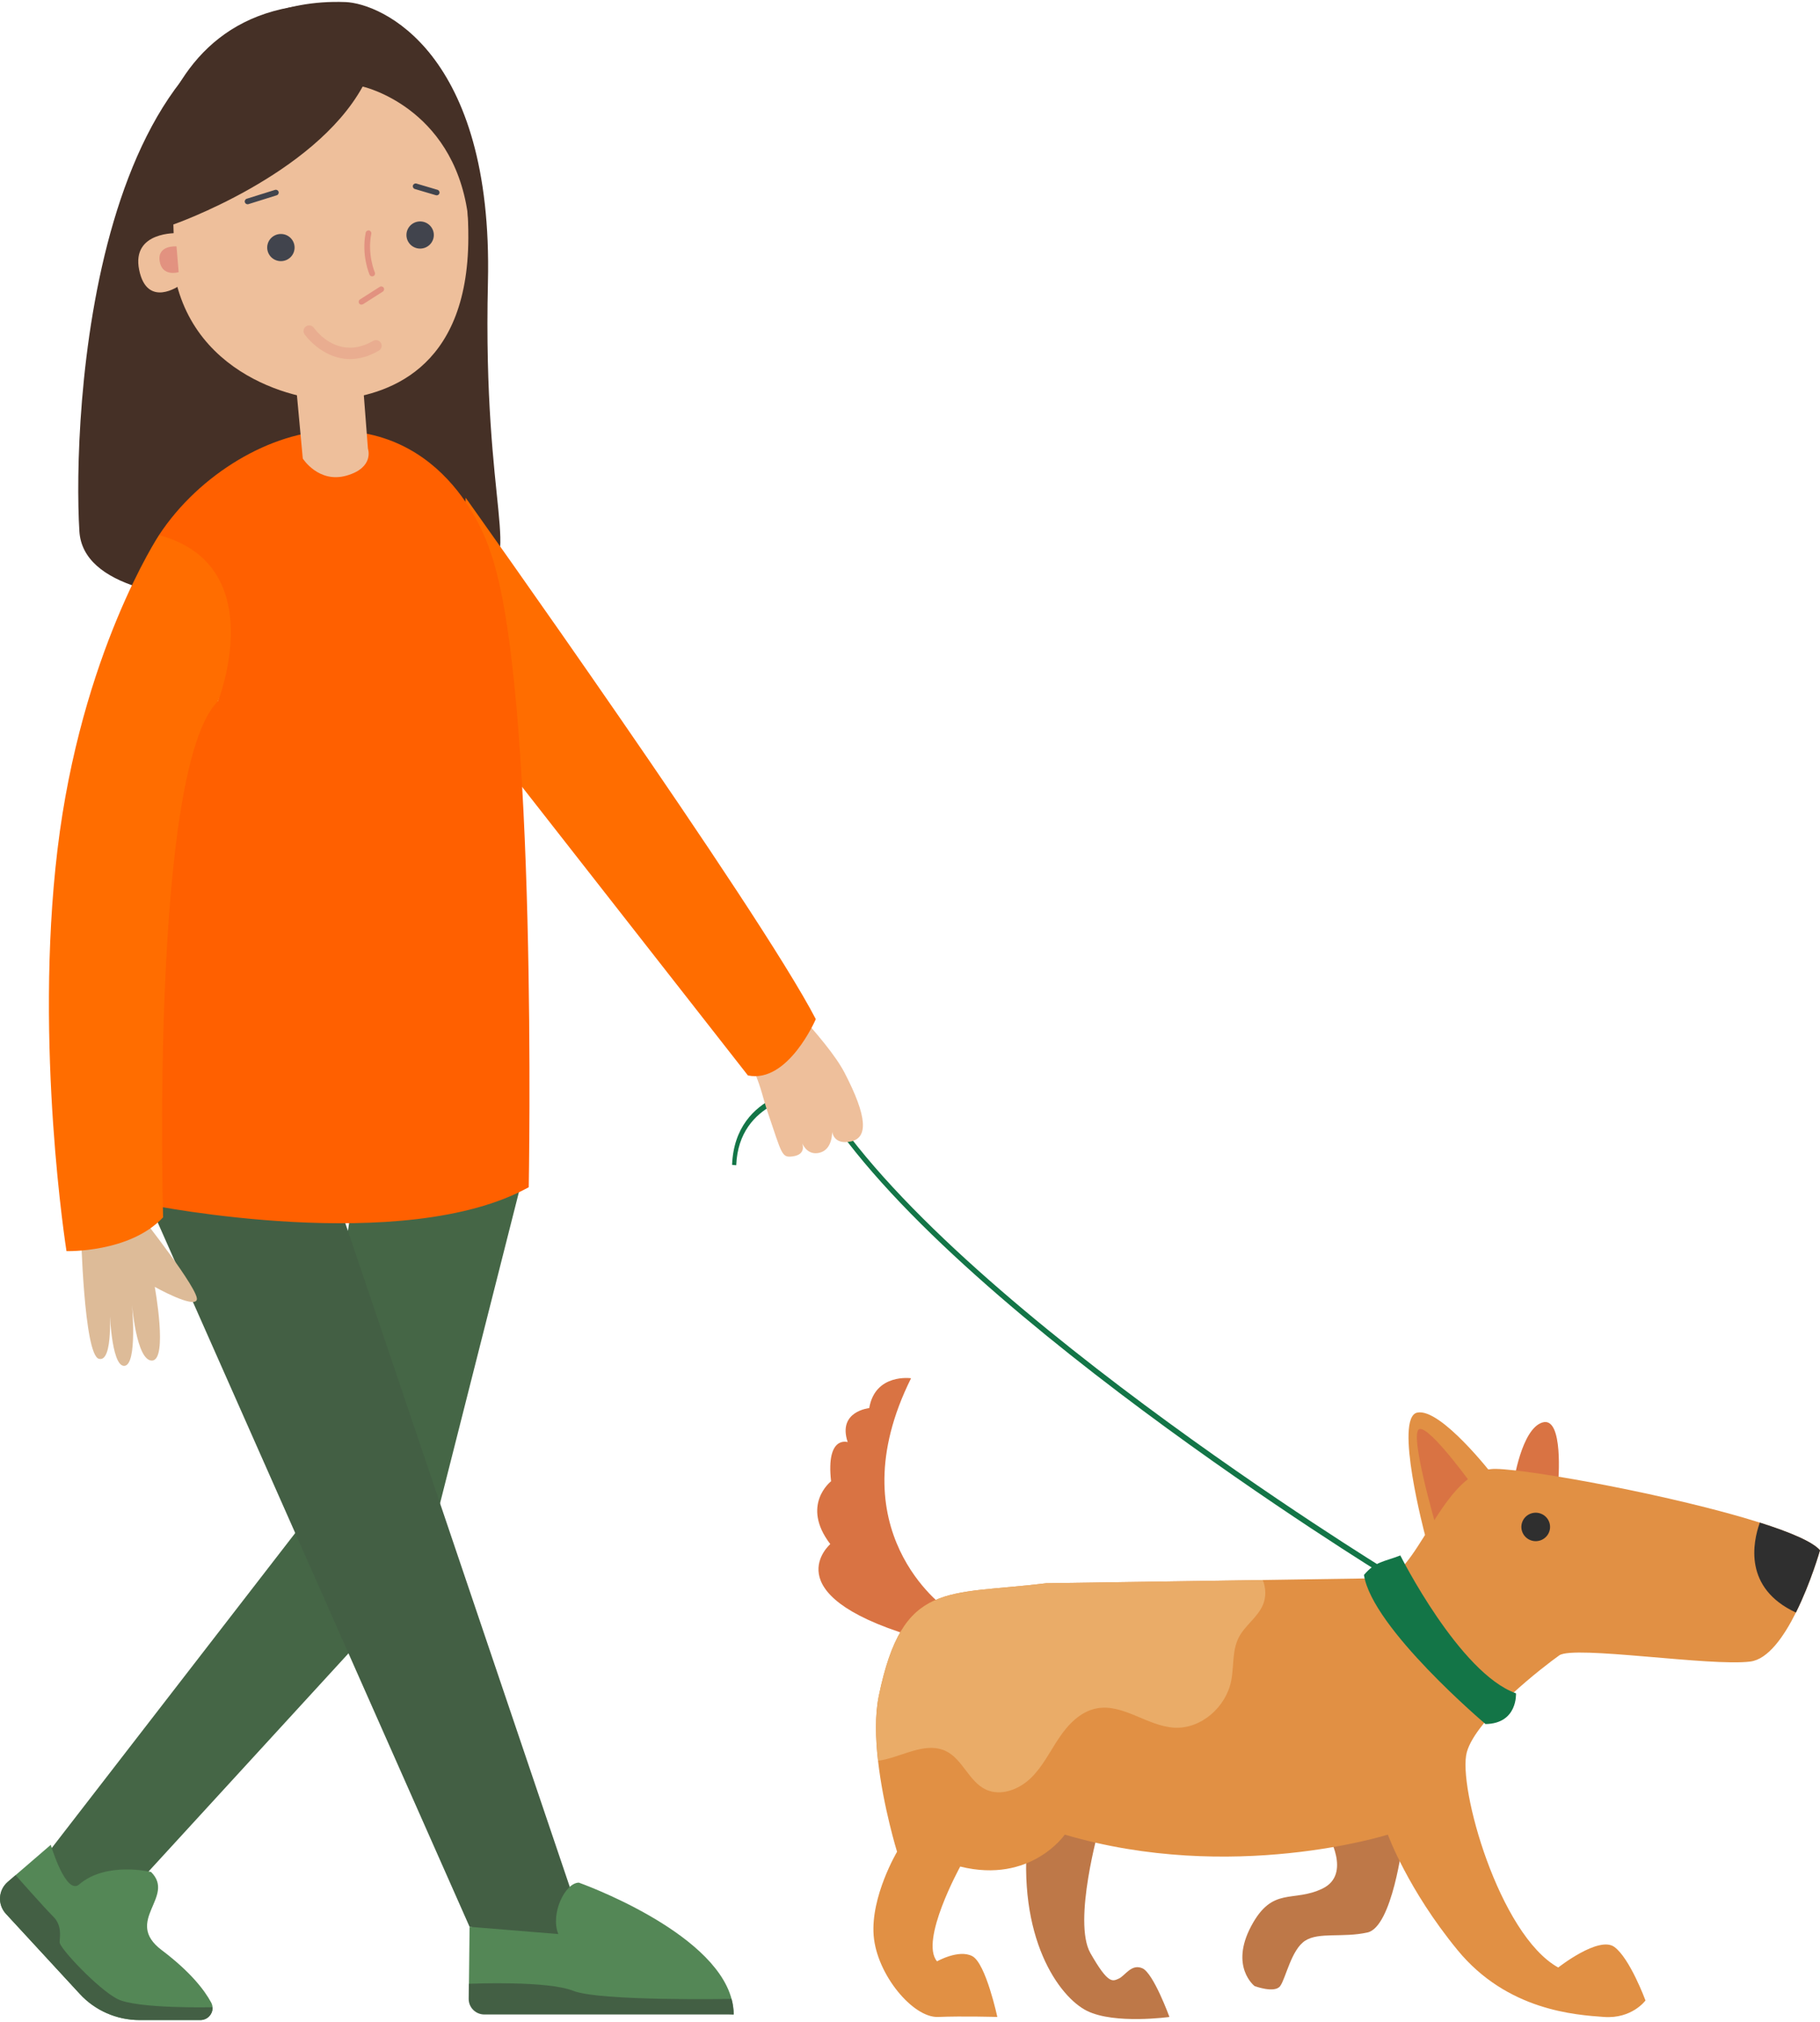 <svg width="460" height="511" viewBox="0 0 460 511" fill="none" xmlns="http://www.w3.org/2000/svg">
<path d="M350.298 398.355C349.156 397.655 235.879 328.112 205.803 276.207C203.567 276.348 186.73 277.979 186.08 294.464L185.03 294.373C185.781 275.357 205.827 274.63 206.028 274.626L206.275 274.619L206.437 274.9C236.097 326.551 349.554 396.206 350.697 396.902L350.298 398.355Z" fill="#137547"/>
<path d="M87.304 0.52C96.322 0.851 124.698 13.071 123.324 71.343C121.952 129.616 132.416 141.691 121.267 145.774C110.117 149.855 21.778 162.315 20.062 134.23C18.347 106.144 22.463 -1.861 87.304 0.52Z" fill="#453026"/>
<path d="M183.365 262.023L201.052 255.181C206.527 261.222 211.232 266.801 213.464 271.095C219.255 282.24 219.447 287.539 215.027 288.458C210.607 289.377 210.319 285.975 210.319 285.975C210.319 285.975 210.502 290.458 207.169 291.296C204.33 292.011 203.075 289.652 202.751 288.892C203.003 289.609 203.5 291.792 200.36 292.224C197.506 292.617 197.669 291.706 193.967 280.868C192.005 275.124 191.37 267.985 183.365 262.023Z" fill="#EEBF9B"/>
<path d="M117.688 125.769C117.688 125.769 191.837 229.773 206.189 257.542C206.189 257.542 199.187 273.856 189.035 271.773L114.997 177.178L117.688 125.769Z" fill="#FF6D00"/>
<path d="M132.325 296.633L106.782 397.405L27.119 484.31L8.232 473.266L76.636 384.791L89.217 302.693L132.325 296.633Z" fill="#456646"/>
<path d="M145.282 480.589L86.079 305.559L37.896 304.478L118.683 486.911L145.282 492.411V480.589Z" fill="#435F44"/>
<path d="M118.895 502.481L185.43 509.07C185.43 507.74 185.242 506.412 184.895 505.137C180.232 487.762 146.309 475.753 146.309 475.753C142.88 475.753 139.022 483.589 141.112 488.744L118.684 486.911L118.523 501.31H118.497L118.895 502.481Z" fill="#548756"/>
<path d="M118.458 505.103C118.434 507.286 120.214 509.07 122.418 509.07H185.43C185.43 507.74 185.242 506.412 184.895 505.137C184.895 505.137 151.588 505.748 144.89 503.091C138.351 500.487 119.381 501.284 118.523 501.31H118.497L118.458 505.103Z" fill="#435F44"/>
<path d="M1.481 483.614L20.164 503.869C24.044 508.09 29.535 510.481 35.289 510.481H50.63C52.49 510.481 53.828 508.911 53.711 507.24C53.697 506.822 53.566 506.405 53.348 506C51.663 502.889 48.146 498.293 40.838 492.776C31.119 485.415 44.515 479.335 38.179 473.055C38.179 473.055 26.863 470.317 20.02 476.196C16.65 479.105 12.828 466.197 12.828 466.197L3.937 473.861L1.961 475.561C-0.451 477.637 -0.669 481.265 1.481 483.614Z" fill="#548756"/>
<path d="M1.481 483.614L20.164 503.869C24.044 508.09 29.535 510.481 35.289 510.481H50.63C52.49 510.481 53.828 508.911 53.711 507.24C53.711 507.24 34.504 507.686 29.608 505.122C24.698 502.558 15.08 492.302 15.08 490.861C15.08 489.42 15.762 486.625 13.438 484.306C11.113 482.001 3.937 473.861 3.937 473.861L1.961 475.561C-0.451 477.637 -0.669 481.265 1.481 483.614Z" fill="#435F44"/>
<path d="M83.981 108.819C68.776 109.002 50.441 119.606 40.185 135.226C40.185 135.226 60.648 149.804 55.135 177.14L37.895 181.565C37.895 181.565 11.552 255.24 37.895 304.478C37.895 304.478 102.132 317.461 133.638 300.018C133.638 300.018 136 172.975 123.923 139.392C123.923 139.392 114.927 108.445 83.981 108.819Z" fill="#FF6000"/>
<path d="M74.785 97.05L76.526 115.874C76.526 115.874 80.529 122.223 87.619 120.182C94.71 118.141 92.994 113.378 92.994 113.378L91.737 97.05H74.785Z" fill="#EEBF9B"/>
<path d="M76.302 7.086C89.968 5.854 118.531 14.743 118.37 60.158C118.252 93.936 97.214 99.932 84.914 101.04C77.17 101.738 46.297 95.645 43.491 65.039C40.687 34.433 55.803 8.933 76.302 7.086Z" fill="#EEBF9B"/>
<path d="M106.331 55.961C104.421 55.881 102.808 57.352 102.729 59.245C102.648 61.139 104.132 62.738 106.041 62.819C107.95 62.897 109.564 61.427 109.645 59.533C109.724 57.639 108.241 56.04 106.331 55.961Z" fill="#41444D"/>
<path d="M71.14 59.133C69.23 59.052 67.617 60.524 67.538 62.417C67.457 64.31 68.941 65.91 70.85 65.99C72.761 66.069 74.373 64.598 74.454 62.705C74.533 60.811 73.05 59.212 71.14 59.133Z" fill="#41444D"/>
<path d="M91.372 76.988C91.134 76.988 90.904 76.872 90.765 76.661C90.55 76.327 90.647 75.886 90.981 75.673L95.971 72.492C96.308 72.277 96.751 72.374 96.968 72.705C97.183 73.038 97.086 73.48 96.751 73.693L91.762 76.874L91.372 76.988Z" fill="#E29280"/>
<path d="M94.071 69.845C93.792 69.845 93.528 69.683 93.409 69.414C93.324 69.215 91.299 64.484 92.43 58.798C92.508 58.412 92.888 58.158 93.275 58.236C93.666 58.311 93.922 58.688 93.844 59.074C92.803 64.309 94.714 68.801 94.733 68.846C94.89 69.209 94.722 69.629 94.356 69.786L94.071 69.845Z" fill="#E29280"/>
<path d="M110.369 49.363L110.163 49.332L104.851 47.761C104.47 47.65 104.253 47.252 104.367 46.874C104.481 46.497 104.876 46.279 105.264 46.393L110.574 47.964C110.956 48.075 111.174 48.473 111.059 48.852C110.967 49.162 110.68 49.363 110.369 49.363Z" fill="#41444D"/>
<path d="M62.578 51.62C62.271 51.62 61.988 51.426 61.891 51.121C61.771 50.745 61.981 50.343 62.361 50.224L69.505 47.987C69.886 47.871 70.29 48.076 70.41 48.453C70.53 48.83 70.319 49.231 69.939 49.35L62.794 51.588L62.578 51.62Z" fill="#41444D"/>
<path d="M88.465 90.739C81.378 90.739 77.019 84.547 76.963 84.463C76.514 83.81 76.686 82.922 77.343 82.478C77.592 82.311 77.874 82.229 78.153 82.229C78.612 82.229 79.064 82.448 79.344 82.853C79.529 83.118 82.909 87.862 88.437 87.862C90.188 87.862 92.155 87.387 94.304 86.142C94.533 86.009 94.782 85.948 95.029 85.948C95.525 85.948 96.006 86.201 96.275 86.655C96.677 87.337 96.445 88.213 95.757 88.61C93.098 90.151 90.652 90.739 88.465 90.739Z" fill="#E9AD90"/>
<path d="M91.665 21.87C91.665 21.87 114.296 26.91 118.201 53.875L119.769 70.981L122.307 73.092C122.307 73.092 127.945 -3.262 77.835 1.255C27.725 5.772 35.851 74.377 35.851 74.377L44.351 74.409L43.817 56.728C43.817 56.728 79.263 44.392 91.665 21.87Z" fill="#453026"/>
<path d="M44.886 58.92C44.886 58.92 33.16 58.368 35.175 68.214C37.19 78.061 45.43 72.127 45.43 72.127L44.886 58.92Z" fill="#EEBF9B"/>
<path d="M44.614 62.264L45.153 68.775C45.153 68.775 40.953 70.062 40.349 65.964C39.743 61.866 44.614 62.264 44.614 62.264Z" fill="#E29280"/>
<path d="M20.451 310.889C20.451 310.889 21.183 342.298 24.981 343.373C28.779 344.447 27.672 330.032 27.672 330.032C27.672 330.032 27.983 345.309 31.414 345.159C34.847 345.011 33.314 329.168 33.314 329.168C33.314 329.168 34.395 343.998 38.446 343.822C42.496 343.646 39.112 325.198 39.112 325.198C39.112 325.198 49.014 330.76 49.745 328.456C50.477 326.15 35.882 307.62 35.882 307.62L20.451 310.889Z" fill="#DDBB98"/>
<path d="M40.185 135.226C40.185 135.226 20.479 165.078 14.528 214.714C8.576 264.352 16.804 316.159 16.804 316.159C16.804 316.159 32.819 316.646 41.221 307.62C41.221 307.62 37.896 194.062 55.136 177.139C55.136 177.139 68.645 142.862 40.185 135.226Z" fill="#FF6D00"/>
<path d="M277.878 461.64C277.878 461.64 271.053 485.59 275.603 493.574C280.154 501.557 281.205 500.69 282.779 499.996C284.355 499.301 285.93 496.177 288.731 497.393C291.531 498.606 295.571 509.695 295.571 509.695C295.571 509.695 281.73 511.624 274.728 508.153C267.726 504.681 256.875 489.755 259.851 462.854L274.027 456.433L277.878 461.64Z" fill="#BE7848"/>
<path d="M354.543 465.439C354.543 465.439 351.917 486.96 345.615 488.348C339.314 489.737 333.363 488.174 329.863 490.432C326.362 492.688 324.962 499.976 323.562 501.885C322.162 503.795 317.085 501.885 317.085 501.885C317.085 501.885 310.784 497.025 316.21 486.786C321.637 476.546 326.784 480.885 334.274 477.241C341.765 473.595 335.464 463.356 335.464 463.356L353.668 459.017L354.543 465.439Z" fill="#BE7848"/>
<path d="M382.521 374.862C382.521 374.862 384.51 361.012 389.889 359.452C395.266 357.891 393.837 374.573 393.837 374.573L382.521 374.862Z" fill="#D97343"/>
<path d="M377.297 372.76C377.297 372.76 364.168 355.751 358.218 356.966C352.266 358.18 360.168 387.898 360.168 387.898L377.297 372.76Z" fill="#E19044"/>
<path d="M372.921 376.404C372.921 376.404 361.454 360.297 358.743 361.131C356.031 361.965 362.943 385.603 362.943 385.603L372.921 376.404Z" fill="#D97343"/>
<path d="M238.934 406.343C238.934 406.343 211.103 386.817 230.269 348.288C230.269 348.288 221.196 346.986 219.694 355.837C219.694 355.837 211.628 356.614 214.253 364.426C214.253 364.426 208.74 362.606 210.053 374.321C210.053 374.321 202.298 380.31 209.851 390.202C209.851 390.202 195.349 402.697 230.269 413.372L238.934 406.343Z" fill="#D97343"/>
<path d="M220.817 489.13C221.605 499.022 230.794 509.956 237.094 509.695C243.397 509.436 252.071 509.695 252.071 509.695C252.071 509.695 249.173 496.157 245.759 494.335C242.346 492.513 236.833 495.637 236.833 495.637C232.37 490.432 242.693 471.687 242.693 471.687C260.546 476.112 269.125 463.617 269.125 463.617C311.397 476.112 350.779 463.617 350.779 463.617C350.779 463.617 355.767 477.414 368.37 492.774C380.972 508.134 398.3 509.175 405.389 509.695C412.478 510.216 415.892 505.531 415.892 505.531C415.892 505.531 411.954 494.857 408.015 491.993C404.077 489.13 393.837 497.2 393.837 497.2C378.871 488.869 368.37 451.381 370.733 442.789C373.095 434.198 390.424 420.922 394.1 418.318C397.776 415.715 432.432 421.181 442.408 419.879C446.872 419.297 450.863 413.611 453.909 407.498C457.678 399.959 460 391.764 460 391.764C458.193 389.629 452.459 387.192 444.793 384.766C423.537 378.049 387.346 371.384 378.085 371.197C365.482 370.936 359.181 395.409 350.779 398.793L319.168 399.272L264.401 400.095C239.195 403.219 228.201 399.209 222.13 428.471C221.121 433.303 221.269 439.208 221.92 444.955C223.264 456.764 226.729 467.948 226.729 467.948C226.729 467.948 220.029 479.236 220.817 489.13Z" fill="#E19044"/>
<path d="M389.374 382.479C391.258 383.149 392.238 385.209 391.562 387.078C390.885 388.946 388.809 389.917 386.923 389.247C385.039 388.576 384.059 386.517 384.735 384.649C385.412 382.779 387.488 381.807 389.374 382.479Z" fill="#2F2F2F"/>
<path d="M453.909 407.498C457.678 399.959 460 391.764 460 391.764C458.193 389.629 452.459 387.192 444.793 384.766C442.986 389.817 440.666 401.334 453.909 407.498Z" fill="#2F2F2F"/>
<path d="M353.929 393.066C353.929 393.066 368.871 422.823 383.161 427.914C383.161 427.914 383.635 435.56 375.459 435.673C375.459 435.673 346.776 411.422 344.736 397.989C347.682 394.535 349.64 394.743 353.929 393.066Z" fill="#137547"/>
<path d="M221.919 444.955C222.644 444.852 223.368 444.716 224.083 444.529C229.082 443.269 234.375 440.279 239.027 442.487C243.322 444.538 244.887 450.245 249.215 452.245C252.974 453.984 257.573 452.203 260.535 449.328C263.508 446.454 265.345 442.654 267.646 439.228C269.935 435.801 273.043 432.521 277.117 431.731C283.849 430.418 289.993 436.229 296.852 436.593C303.635 436.936 309.883 431.334 311.187 424.722C311.9 421.077 311.386 417.12 313.087 413.809C314.652 410.737 317.886 408.705 319.21 405.53C320.06 403.5 319.945 401.302 319.168 399.272L264.4 400.095C239.195 403.219 228.2 399.209 222.13 428.471C221.121 433.303 221.269 439.208 221.919 444.955Z" fill="#EAAC68"/>
</svg>

